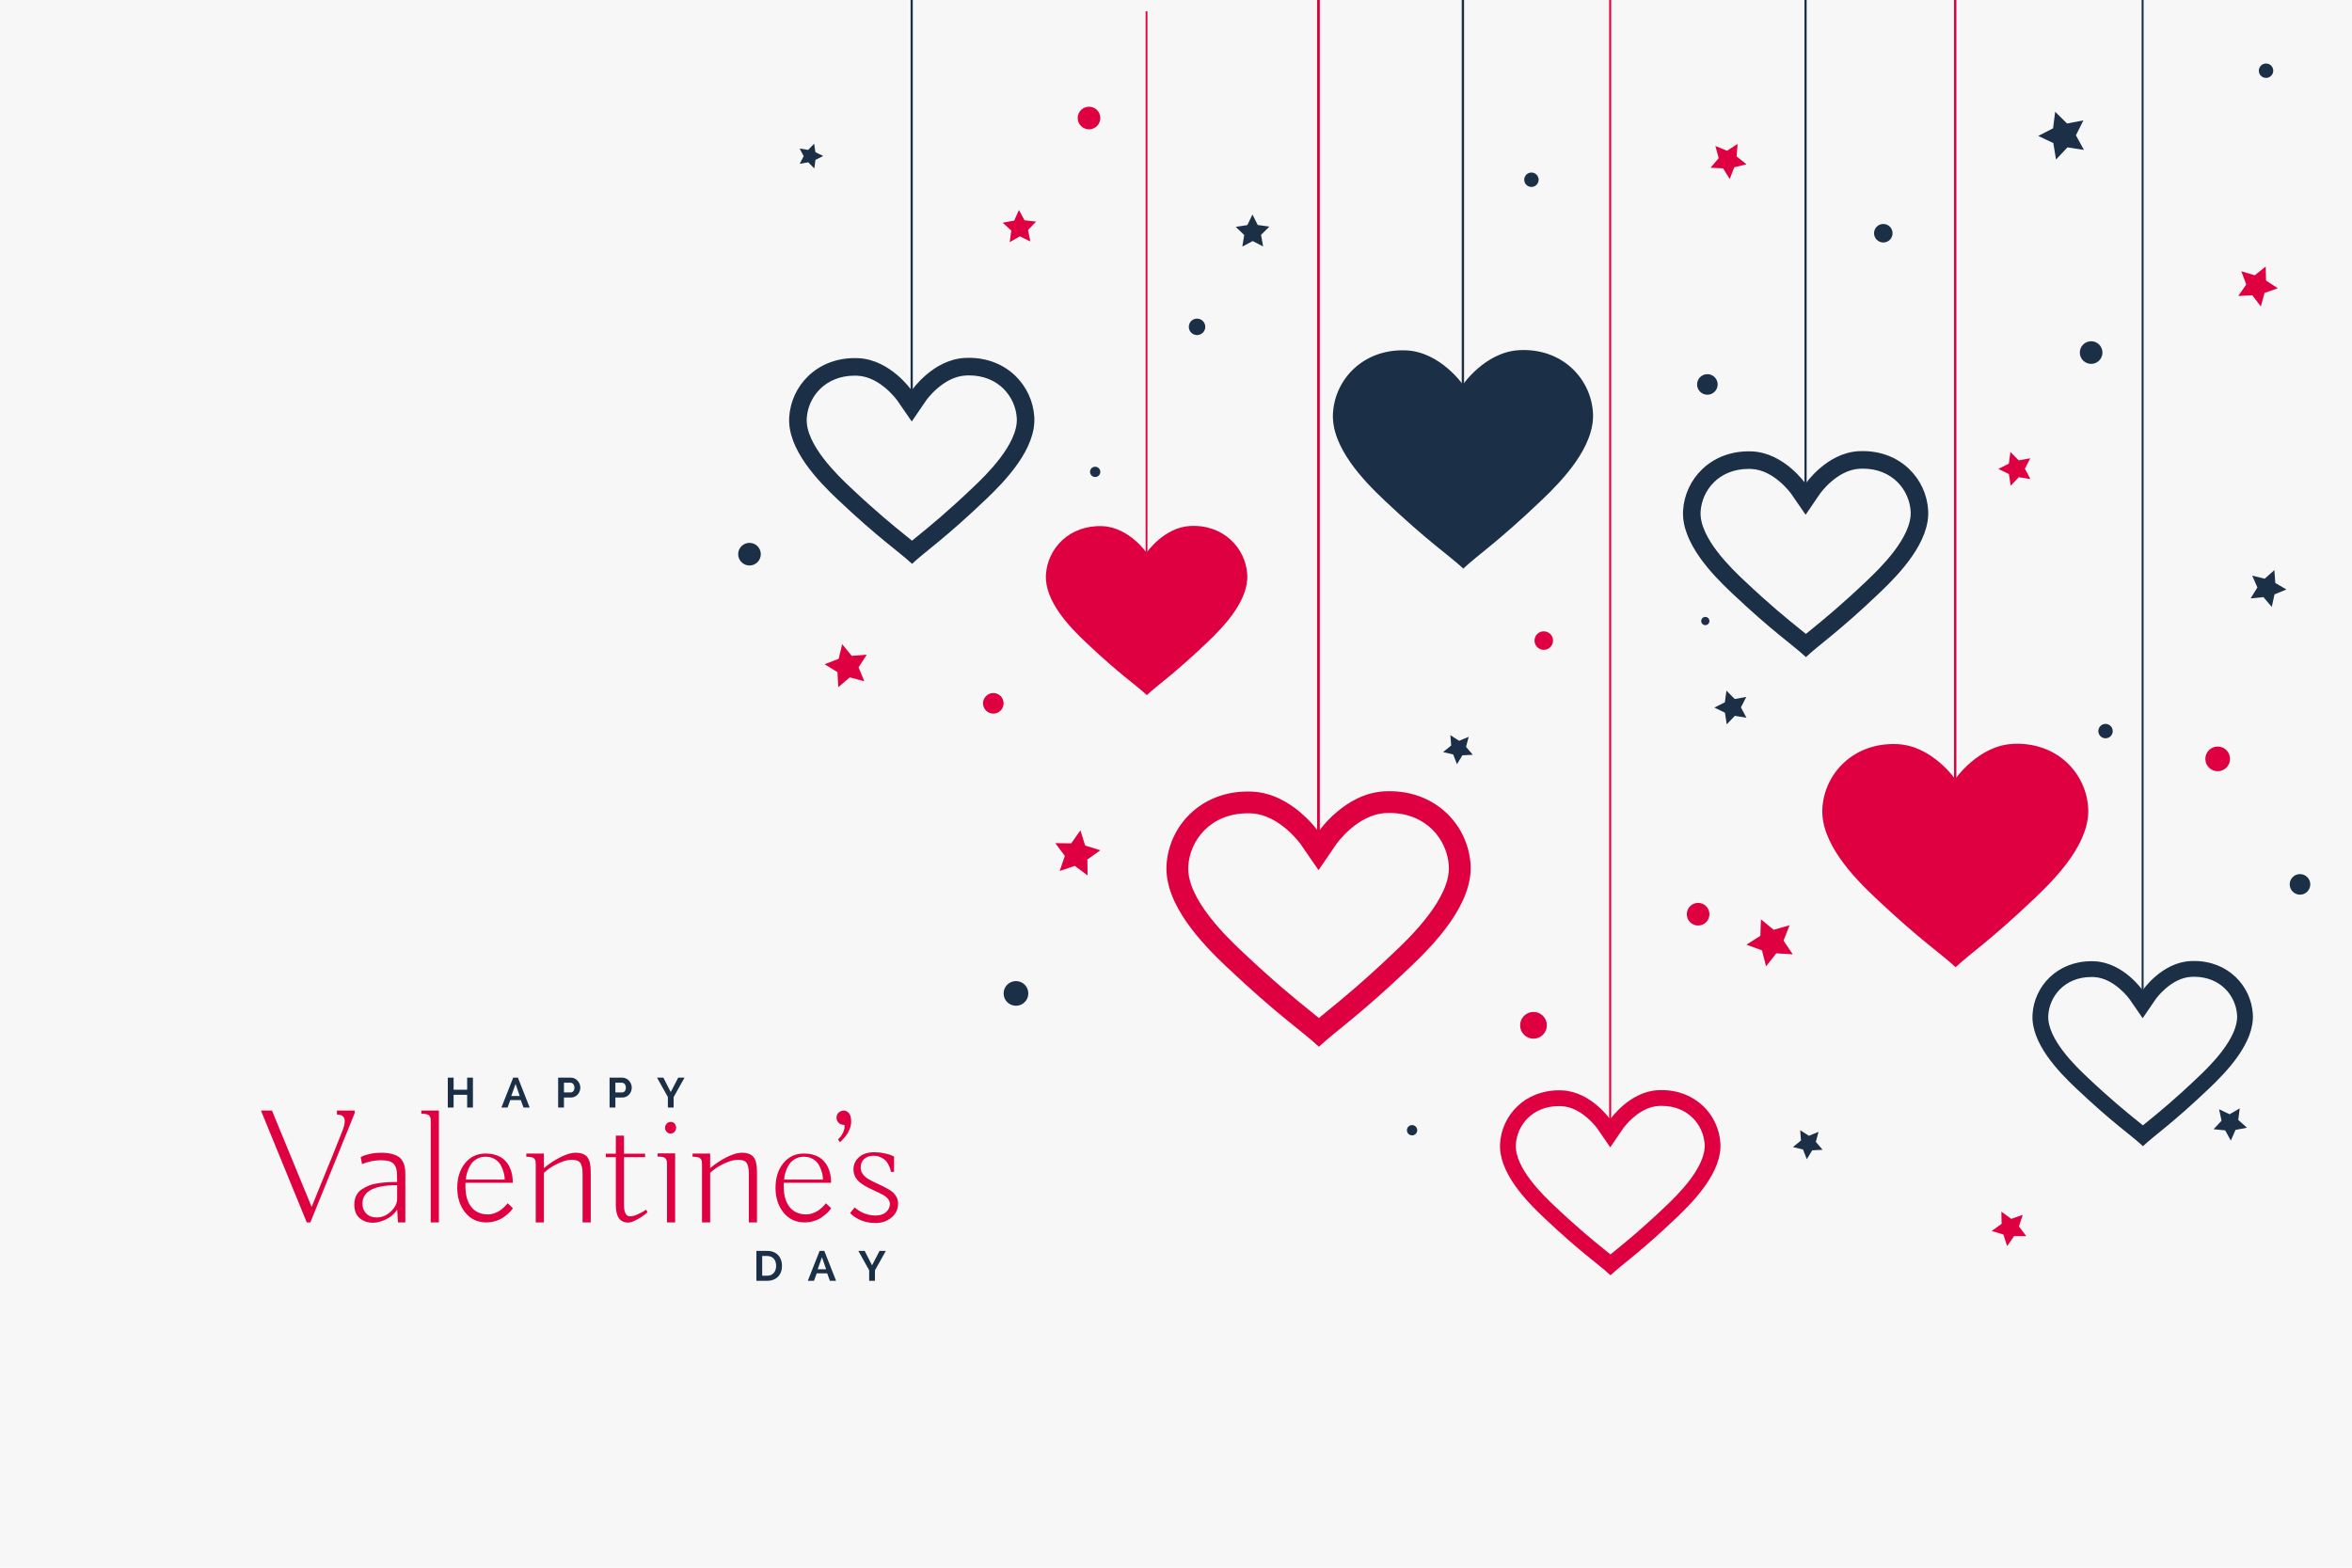 <?xml version="1.0" encoding="utf-8"?>
<!-- Generator: Adobe Illustrator 27.5.0, SVG Export Plug-In . SVG Version: 6.00 Build 0)  -->
<svg version="1.1" id="Layer_1" xmlns="http://www.w3.org/2000/svg" xmlns:xlink="http://www.w3.org/1999/xlink" x="0px" y="0px"
	 viewBox="0 0 432 288" style="enable-background:new 0 0 432 288;" xml:space="preserve">
<g>
	<rect y="0" style="fill:#F7F7F7;" width="432" height="288"/>
	<g>
		<g>
			<path style="fill:#DE0040;" d="M57.004,224.57h-0.659l-8.414-20.553h2.021l7.288,17.707c3.114-7.614,4.994-12.264,5.641-13.947
				c0.254-0.627,0.396-1.143,0.425-1.55c0.029-0.406-0.02-0.712-0.146-0.918c-0.127-0.205-0.293-0.35-0.499-0.433
				c-0.205-0.084-0.464-0.125-0.777-0.125v-0.734h3.255v0.499L57.004,224.57z"/>
			<path style="fill:#DE0040;" d="M69.956,211.768c0.768,0,1.431,0.074,1.989,0.221c0.56,0.146,0.996,0.333,1.31,0.558
				c0.314,0.226,0.564,0.52,0.748,0.881c0.185,0.362,0.305,0.715,0.359,1.058c0.055,0.343,0.083,0.748,0.083,1.218v8.867h-1.348
				l-0.15-2.349c-0.488,0.773-1.172,1.368-2.049,1.783c-0.878,0.417-1.67,0.624-2.378,0.624c-0.967,0-1.783-0.276-2.446-0.829
				c-0.664-0.553-0.995-1.393-0.995-2.518c0-0.617,0.117-1.16,0.352-1.631c0.235-0.472,0.567-0.85,0.999-1.14
				c0.43-0.288,0.89-0.528,1.38-0.721c0.489-0.192,1.057-0.334,1.702-0.426c0.646-0.091,1.227-0.15,1.74-0.18
				c0.514-0.029,1.079-0.043,1.695-0.043c0-0.079-0.01-0.523-0.029-1.332c-0.011-0.434-0.051-0.793-0.12-1.079
				c-0.069-0.286-0.204-0.56-0.403-0.82c-0.2-0.262-0.502-0.454-0.905-0.577c-0.404-0.123-0.915-0.185-1.533-0.185
				c-1.156,0-2.311,0.236-3.462,0.71l-0.245-1.28l0.429-0.21c0.286-0.13,0.736-0.263,1.353-0.397
				C68.646,211.836,69.288,211.768,69.956,211.768z M72.947,220.224v-2.495c-4.248,0-6.371,1.125-6.371,3.376
				c0,0.764,0.236,1.381,0.71,1.85c0.474,0.47,1.104,0.704,1.893,0.704c0.967,0,1.837-0.364,2.609-1.094
				C72.56,221.837,72.947,221.056,72.947,220.224z"/>
			<path style="fill:#DE0040;" d="M79.113,224.57v-18.526c0-0.265-0.01-0.46-0.029-0.588c-0.02-0.127-0.08-0.268-0.184-0.426
				c-0.103-0.156-0.276-0.267-0.521-0.33c-0.245-0.063-0.578-0.096-0.998-0.096v-0.587h3.229v20.553H79.113z"/>
			<path style="fill:#DE0040;" d="M89.193,211.916c0.586,0,1.115,0.063,1.589,0.19c0.474,0.128,0.875,0.289,1.203,0.484
				c0.329,0.196,0.622,0.435,0.878,0.72c0.256,0.284,0.459,0.565,0.609,0.844c0.149,0.279,0.277,0.58,0.384,0.903
				c0.106,0.323,0.179,0.602,0.218,0.837c0.038,0.234,0.067,0.475,0.087,0.719c0.02,0.245,0.026,0.406,0.021,0.484
				c-0.005,0.079-0.007,0.143-0.007,0.191h-8.677c-0.01,0.205-0.015,0.406-0.015,0.602c0,1.586,0.328,2.824,0.983,3.715
				c0.734,0.998,1.792,1.497,3.172,1.497c0.397,0,0.794-0.073,1.191-0.221c0.396-0.146,0.728-0.31,0.992-0.491
				c0.265-0.181,0.52-0.39,0.765-0.624c0.245-0.235,0.404-0.398,0.478-0.492c0.073-0.093,0.13-0.169,0.169-0.228l0.971,0.91
				l-0.189,0.265c-0.126,0.186-0.327,0.406-0.604,0.66c-0.276,0.255-0.597,0.51-0.961,0.764c-0.363,0.255-0.822,0.473-1.376,0.653
				c-0.553,0.182-1.131,0.271-1.732,0.271c-1.618,0-2.915-0.607-3.891-1.82c-0.977-1.213-1.464-2.721-1.464-4.521
				c0-1.859,0.48-3.377,1.441-4.551C86.389,212.502,87.644,211.916,89.193,211.916z M85.559,216.702h7.148
				c0-0.177-0.018-0.397-0.053-0.661c-0.034-0.265-0.124-0.614-0.268-1.05c-0.145-0.436-0.333-0.829-0.566-1.182
				c-0.233-0.353-0.578-0.658-1.035-0.917c-0.456-0.26-0.987-0.39-1.593-0.39c-0.596,0-1.125,0.132-1.586,0.396
				c-0.462,0.265-0.814,0.57-1.058,0.918c-0.243,0.347-0.444,0.741-0.604,1.182c-0.159,0.44-0.261,0.788-0.305,1.042
				C85.596,216.295,85.569,216.515,85.559,216.702z"/>
			<path style="fill:#DE0040;" d="M96.671,211.916h3.229v2.672c1.014-0.842,2.052-1.521,3.114-2.041
				c1.063-0.519,1.954-0.778,2.676-0.778c1.033,0,1.761,0.268,2.182,0.801c0.421,0.533,0.631,1.441,0.631,2.723v9.278h-1.497v-8.896
				c0-0.949-0.132-1.622-0.395-2.018c-0.264-0.396-0.795-0.595-1.594-0.595c-0.761,0-1.646,0.248-2.654,0.742
				c-1.009,0.494-1.829,1.049-2.463,1.666v9.102h-1.497v-10.632c0-0.264-0.011-0.459-0.03-0.586c-0.02-0.127-0.08-0.268-0.183-0.425
				c-0.104-0.156-0.277-0.266-0.521-0.329c-0.245-0.063-0.578-0.096-0.998-0.096V211.916z"/>
			<path style="fill:#DE0040;" d="M114.611,208.626v3.318h3.876v0.646h-3.876v8.368c0,0.245,0.002,0.445,0.008,0.602
				c0.005,0.157,0.02,0.346,0.044,0.565c0.024,0.221,0.061,0.396,0.109,0.528c0.049,0.133,0.115,0.268,0.198,0.404
				c0.083,0.137,0.193,0.237,0.331,0.301c0.137,0.063,0.298,0.096,0.484,0.096c0.342,0,0.771-0.115,1.284-0.346
				c0.514-0.229,0.881-0.413,1.102-0.55c0.22-0.137,0.394-0.25,0.521-0.338l0.235,0.499l-0.588,0.47
				c-0.401,0.323-0.9,0.637-1.497,0.939c-0.587,0.313-1.076,0.47-1.468,0.47c-1.508,0-2.261-1.076-2.261-3.229v-8.779h-1.85v-0.646
				h1.85v-3.318H114.611z"/>
			<path style="fill:#DE0040;" d="M122.509,224.57v-10.654c0-0.265-0.011-0.461-0.029-0.589c-0.021-0.127-0.081-0.27-0.184-0.427
				c-0.104-0.156-0.277-0.268-0.521-0.331c-0.245-0.064-0.578-0.096-0.998-0.096v-0.587h3.229v12.684H122.509z M122.464,207.937
				c-0.205-0.206-0.308-0.455-0.308-0.749c0-0.293,0.103-0.548,0.308-0.764c0.206-0.215,0.456-0.322,0.749-0.322
				c0.294,0,0.528,0.107,0.705,0.322c0.176,0.216,0.264,0.471,0.264,0.764c0,0.294-0.1,0.543-0.298,0.749
				c-0.198,0.205-0.434,0.309-0.705,0.309C122.909,208.246,122.67,208.142,122.464,207.937z"/>
			<path style="fill:#DE0040;" d="M127.207,211.916h3.229v2.672c1.014-0.842,2.052-1.521,3.114-2.041
				c1.063-0.519,1.954-0.778,2.676-0.778c1.033,0,1.761,0.268,2.182,0.801c0.421,0.533,0.631,1.441,0.631,2.723v9.278h-1.497v-8.896
				c0-0.949-0.132-1.622-0.395-2.018c-0.264-0.396-0.795-0.595-1.594-0.595c-0.761,0-1.645,0.248-2.654,0.742
				c-1.009,0.494-1.829,1.049-2.463,1.666v9.102h-1.497v-10.632c0-0.264-0.011-0.459-0.03-0.586c-0.02-0.127-0.08-0.268-0.183-0.425
				c-0.104-0.156-0.277-0.266-0.521-0.329c-0.245-0.063-0.578-0.096-0.998-0.096V211.916z"/>
			<path style="fill:#DE0040;" d="M147.652,211.916c0.586,0,1.115,0.063,1.589,0.19c0.474,0.128,0.875,0.289,1.203,0.484
				c0.329,0.196,0.622,0.435,0.878,0.72c0.256,0.284,0.459,0.565,0.609,0.844c0.149,0.279,0.277,0.58,0.384,0.903
				c0.107,0.323,0.179,0.602,0.218,0.837c0.038,0.234,0.067,0.475,0.087,0.719c0.02,0.245,0.026,0.406,0.021,0.484
				c-0.005,0.079-0.007,0.143-0.007,0.191h-8.677c-0.01,0.205-0.015,0.406-0.015,0.602c0,1.586,0.328,2.824,0.983,3.715
				c0.734,0.998,1.792,1.497,3.172,1.497c0.398,0,0.794-0.073,1.191-0.221c0.396-0.146,0.728-0.31,0.992-0.491
				c0.265-0.181,0.52-0.39,0.765-0.624c0.245-0.235,0.404-0.398,0.477-0.492c0.073-0.093,0.13-0.169,0.169-0.228l0.971,0.91
				l-0.189,0.265c-0.126,0.186-0.327,0.406-0.605,0.66c-0.276,0.255-0.597,0.51-0.961,0.764c-0.363,0.255-0.822,0.473-1.376,0.653
				c-0.553,0.182-1.131,0.271-1.732,0.271c-1.618,0-2.915-0.607-3.891-1.82c-0.977-1.213-1.464-2.721-1.464-4.521
				c0-1.859,0.48-3.377,1.441-4.551C144.848,212.502,146.103,211.916,147.652,211.916z M144.018,216.702h7.148
				c0-0.177-0.018-0.397-0.053-0.661c-0.034-0.265-0.124-0.614-0.268-1.05c-0.145-0.436-0.333-0.829-0.566-1.182
				c-0.233-0.353-0.578-0.658-1.035-0.917c-0.456-0.26-0.987-0.39-1.593-0.39c-0.596,0-1.125,0.132-1.586,0.396
				c-0.462,0.265-0.814,0.57-1.058,0.918c-0.243,0.347-0.444,0.741-0.604,1.182c-0.159,0.44-0.261,0.788-0.305,1.042
				C144.055,216.295,144.028,216.515,144.018,216.702z"/>
			<path style="fill:#DE0040;" d="M153.647,205.338c0-0.421,0.142-0.743,0.426-0.969c0.283-0.226,0.592-0.343,0.925-0.353h0.015
				c0.323,0,0.624,0.157,0.902,0.47c0.279,0.313,0.419,0.832,0.419,1.557c0,0.401-0.073,0.807-0.221,1.218
				c-0.146,0.411-0.31,0.757-0.491,1.035c-0.182,0.279-0.392,0.554-0.632,0.822c-0.239,0.27-0.406,0.443-0.499,0.521
				c-0.093,0.078-0.169,0.142-0.228,0.19l-0.337-0.514l0.381-0.396c0.216-0.234,0.421-0.577,0.617-1.027
				c0.137-0.313,0.205-0.617,0.205-0.91c0-0.107-0.01-0.216-0.029-0.323c-0.411-0.01-0.719-0.098-0.925-0.265
				C153.823,206.122,153.647,205.769,153.647,205.338z"/>
			<path style="fill:#DE0040;" d="M156.142,222.837l0.852-1.027c0.039,0.039,0.096,0.093,0.169,0.161
				c0.073,0.069,0.237,0.188,0.491,0.36c0.255,0.171,0.52,0.322,0.793,0.455c0.274,0.132,0.624,0.252,1.05,0.359
				c0.426,0.107,0.854,0.161,1.284,0.161c0.851,0,1.51-0.213,1.975-0.639c0.465-0.425,0.697-0.917,0.697-1.475
				c0-0.343-0.122-0.661-0.366-0.954c-0.245-0.294-0.565-0.549-0.962-0.764c-0.396-0.216-0.832-0.428-1.307-0.639
				c-0.475-0.211-0.949-0.438-1.424-0.683c-0.475-0.245-0.91-0.514-1.307-0.808c-0.396-0.294-0.717-0.655-0.962-1.086
				c-0.244-0.431-0.367-0.91-0.367-1.439c0-0.881,0.338-1.624,1.014-2.231c0.675-0.606,1.619-0.91,2.833-0.91
				c0.636,0,1.255,0.067,1.857,0.198c0.602,0.133,1.044,0.265,1.328,0.396l0.426,0.198v2.818h-0.587
				c-0.01-0.078-0.027-0.184-0.052-0.315c-0.024-0.132-0.107-0.369-0.249-0.712c-0.143-0.343-0.318-0.643-0.528-0.902
				c-0.211-0.26-0.524-0.497-0.94-0.713c-0.416-0.215-0.893-0.322-1.431-0.322c-0.686,0-1.248,0.193-1.688,0.58
				c-0.44,0.387-0.661,0.917-0.661,1.593c0,0.431,0.125,0.821,0.375,1.174c0.249,0.352,0.572,0.648,0.969,0.889
				c0.396,0.239,0.837,0.472,1.321,0.697c0.484,0.225,0.969,0.455,1.453,0.689c0.484,0.235,0.934,0.487,1.349,0.757
				c0.414,0.269,0.752,0.607,1.013,1.013c0.261,0.406,0.392,0.858,0.392,1.357c0,1.067-0.405,1.936-1.215,2.606
				c-0.811,0.67-1.795,1.006-2.955,1.006c-0.577,0-1.133-0.065-1.666-0.194c-0.533-0.129-0.974-0.283-1.321-0.463
				c-0.348-0.179-0.65-0.357-0.91-0.536c-0.259-0.18-0.447-0.334-0.565-0.463L156.142,222.837z"/>
		</g>
		<g>
			<path style="fill:#1B2F47;" d="M86.865,197.973v5.493h-1.06v-2.344h-2.491v2.344h-1.068v-5.493h1.068v2.22h2.491v-2.22H86.865z"
				/>
			<path style="fill:#1B2F47;" d="M92.095,203.466l2.166-5.493h0.866l2.159,5.493h-1.13l-0.503-1.37h-1.926l-0.503,1.37H92.095z
				 M94.695,199.126l-0.789,2.22h1.555L94.695,199.126z"/>
			<path style="fill:#1B2F47;" d="M102.516,203.466v-5.493h2.329c0.253,0,0.486,0.053,0.7,0.159
				c0.214,0.105,0.398,0.245,0.553,0.417c0.155,0.173,0.276,0.369,0.364,0.588c0.088,0.219,0.131,0.439,0.131,0.661
				c0,0.232-0.041,0.458-0.123,0.677c-0.083,0.219-0.199,0.414-0.349,0.584c-0.149,0.171-0.33,0.307-0.541,0.41
				c-0.212,0.103-0.444,0.155-0.696,0.155h-1.3v1.841H102.516z M103.585,200.688h1.237c0.196,0,0.36-0.08,0.491-0.24
				c0.132-0.16,0.197-0.376,0.197-0.65c0-0.139-0.021-0.264-0.062-0.375c-0.041-0.111-0.096-0.205-0.162-0.282
				c-0.067-0.078-0.146-0.136-0.236-0.174c-0.091-0.039-0.182-0.058-0.274-0.058h-1.191V200.688z"/>
			<path style="fill:#1B2F47;" d="M111.962,203.466v-5.493h2.329c0.253,0,0.486,0.053,0.7,0.159
				c0.214,0.105,0.398,0.245,0.553,0.417c0.155,0.173,0.276,0.369,0.364,0.588c0.088,0.219,0.131,0.439,0.131,0.661
				c0,0.232-0.041,0.458-0.123,0.677c-0.083,0.219-0.199,0.414-0.349,0.584c-0.149,0.171-0.33,0.307-0.541,0.41
				c-0.212,0.103-0.444,0.155-0.696,0.155h-1.3v1.841H111.962z M113.031,200.688h1.237c0.196,0,0.36-0.08,0.491-0.24
				c0.132-0.16,0.197-0.376,0.197-0.65c0-0.139-0.021-0.264-0.062-0.375c-0.041-0.111-0.096-0.205-0.162-0.282
				c-0.067-0.078-0.146-0.136-0.236-0.174c-0.091-0.039-0.182-0.058-0.274-0.058h-1.191V200.688z"/>
			<path style="fill:#1B2F47;" d="M121.843,197.973l1.354,2.646l1.377-2.646h1.153l-1.996,3.574v1.919h-1.061v-1.934l-1.988-3.559
				H121.843z"/>
		</g>
		<g>
			<path style="fill:#1B2F47;" d="M138.927,235.297v-5.493h1.996c0.449,0,0.842,0.072,1.18,0.217
				c0.338,0.144,0.621,0.34,0.848,0.588c0.227,0.247,0.397,0.538,0.511,0.87c0.113,0.333,0.17,0.688,0.17,1.064
				c0,0.418-0.063,0.796-0.189,1.133c-0.126,0.338-0.309,0.627-0.545,0.867c-0.237,0.24-0.523,0.426-0.855,0.557
				c-0.333,0.131-0.705,0.197-1.118,0.197H138.927z M142.556,232.543c0-0.263-0.036-0.505-0.108-0.727
				c-0.072-0.222-0.178-0.413-0.317-0.573c-0.139-0.16-0.311-0.284-0.515-0.371c-0.203-0.088-0.435-0.132-0.692-0.132h-0.928v3.621
				h0.928c0.264,0,0.497-0.046,0.7-0.139c0.204-0.093,0.374-0.221,0.511-0.383c0.137-0.162,0.241-0.354,0.314-0.576
				C142.52,233.041,142.556,232.8,142.556,232.543z"/>
			<path style="fill:#1B2F47;" d="M148.374,235.297l2.166-5.493h0.866l2.159,5.493h-1.13l-0.503-1.37h-1.926l-0.503,1.37H148.374z
				 M150.974,230.957l-0.789,2.22h1.555L150.974,230.957z"/>
			<path style="fill:#1B2F47;" d="M158.819,229.804l1.354,2.646l1.377-2.646h1.153l-1.996,3.574v1.919h-1.061v-1.934l-1.988-3.559
				H158.819z"/>
		</g>
	</g>
	<g>
		<polygon style="fill:#DE0040;" points="189.251,44.359 187.32,43.423 185.454,44.483 185.747,42.357 184.162,40.91 
			186.275,40.532 187.161,38.577 188.174,40.47 190.307,40.709 188.82,42.256 		"/>
		<polygon style="fill:#DE0040;" points="194.637,160.012 195.578,157.239 193.826,154.892 196.754,154.93 198.445,152.539 
			199.314,155.335 202.111,156.204 199.72,157.895 199.757,160.823 197.411,159.072 		"/>
		<polygon style="fill:#DE0040;" points="329.283,175.319 326.253,175.135 324.384,177.527 323.623,174.588 320.771,173.55 
			323.33,171.918 323.437,168.884 325.78,170.814 328.698,169.978 327.586,172.803 		"/>
		<polygon style="fill:#DE0040;" points="411.11,54.375 412.58,52.25 411.663,49.834 414.138,50.575 416.152,48.957 416.212,51.54 
			418.374,52.955 415.935,53.81 415.257,56.304 413.691,54.249 		"/>
		<polygon style="fill:#DE0040;" points="320.779,30.185 318.531,30.735 317.71,32.898 316.492,30.93 314.181,30.817 
			315.677,29.052 315.07,26.819 317.211,27.695 319.147,26.428 318.975,28.736 		"/>
		<polygon style="fill:#DE0040;" points="372.181,227.099 369.936,227.087 368.654,228.93 367.971,226.791 365.822,226.141 
			367.645,224.831 367.599,222.587 369.409,223.916 371.529,223.179 370.824,225.31 		"/>
		<polygon style="fill:#DE0040;" points="151.456,122.028 154.043,121.031 154.688,118.335 156.436,120.487 159.199,120.268 
			157.692,122.595 158.755,125.156 156.076,124.441 153.969,126.243 153.821,123.475 		"/>
		<polygon style="fill:#DE0040;" points="372.936,88.012 370.806,87.664 369.311,89.223 368.983,87.089 367.04,86.149 
			368.968,85.178 369.261,83.039 370.781,84.573 372.906,84.19 371.916,86.109 		"/>
		<polygon style="fill:#1B2F47;" points="413.377,109.934 414.623,107.92 413.669,105.752 415.97,106.314 417.736,104.738 
			417.913,107.099 419.958,108.292 417.767,109.19 417.264,111.503 415.733,109.697 		"/>
		<polygon style="fill:#1B2F47;" points="270.511,138.658 268.603,138.76 267.605,140.391 266.918,138.607 265.059,138.162 
			266.543,136.957 266.392,135.052 267.996,136.091 269.762,135.358 269.269,137.205 		"/>
		<polygon style="fill:#1B2F47;" points="382.763,27.54 379.735,27.075 377.635,29.306 377.142,26.283 374.371,24.975 
			377.094,23.571 377.481,20.532 379.658,22.688 382.668,22.117 381.29,24.854 		"/>
		<polygon style="fill:#1B2F47;" points="228.181,45.304 228.528,43.173 226.97,41.678 229.104,41.351 230.044,39.407 
			231.015,41.335 233.154,41.628 231.62,43.148 232.003,45.273 230.083,44.284 		"/>
		<polygon style="fill:#1B2F47;" points="334.763,211.225 332.854,211.327 331.857,212.958 331.17,211.174 329.311,210.729 
			330.795,209.524 330.644,207.619 332.248,208.658 334.013,207.925 333.521,209.772 		"/>
		<polygon style="fill:#1B2F47;" points="406.574,207.445 408.042,205.882 407.585,203.786 409.526,204.699 411.378,203.617 
			411.11,205.745 412.711,207.171 410.604,207.574 409.742,209.538 408.708,207.659 		"/>
		<polygon style="fill:#1B2F47;" points="149.566,30.941 148.45,29.813 146.887,30.093 147.615,28.683 146.866,27.283 
			148.432,27.54 149.532,26.395 149.772,27.964 151.201,28.656 149.783,29.369 		"/>
		<polygon style="fill:#1B2F47;" points="320.779,131.855 318.648,131.507 317.154,133.065 316.826,130.931 314.882,129.991 
			316.81,129.02 317.104,126.881 318.623,128.415 320.748,128.033 319.759,129.952 		"/>
		<path style="fill:#1B2F47;" d="M202.102,86.689c0,0.522-0.423,0.945-0.945,0.945c-0.522,0-0.945-0.423-0.945-0.945
			c0-0.522,0.423-0.945,0.945-0.945C201.679,85.745,202.102,86.168,202.102,86.689z"/>
		<circle style="fill:#1B2F47;" cx="219.866" cy="60.044" r="1.512"/>
		<path style="fill:#1B2F47;" d="M313.976,114.091c0,0.417-0.338,0.756-0.756,0.756c-0.417,0-0.756-0.339-0.756-0.756
			c0-0.417,0.339-0.756,0.756-0.756C313.637,113.335,313.976,113.674,313.976,114.091z"/>
		<path style="fill:#1B2F47;" d="M388.055,134.311c0,0.731-0.592,1.323-1.323,1.323c-0.73,0-1.323-0.592-1.323-1.323
			c0-0.731,0.592-1.323,1.323-1.323C387.462,132.989,388.055,133.581,388.055,134.311z"/>
		<path style="fill:#1B2F47;" d="M424.338,162.469c0,1.044-0.846,1.89-1.89,1.89s-1.89-0.846-1.89-1.89s0.846-1.89,1.89-1.89
			S424.338,161.425,424.338,162.469z"/>
		<path style="fill:#1B2F47;" d="M260.306,207.634c0,0.522-0.423,0.945-0.945,0.945c-0.522,0-0.945-0.423-0.945-0.945
			c0-0.522,0.423-0.945,0.945-0.945C259.884,206.69,260.306,207.113,260.306,207.634z"/>
		<path style="fill:#1B2F47;" d="M188.874,182.501c0,1.252-1.015,2.268-2.268,2.268c-1.253,0-2.268-1.015-2.268-2.268
			c0-1.252,1.015-2.268,2.268-2.268C187.858,180.233,188.874,181.248,188.874,182.501z"/>
		<path style="fill:#1B2F47;" d="M139.74,101.808c0,1.148-0.931,2.079-2.079,2.079c-1.148,0-2.079-0.931-2.079-2.079
			c0-1.148,0.931-2.079,2.079-2.079C138.809,99.729,139.74,100.66,139.74,101.808z"/>
		<path style="fill:#1B2F47;" d="M347.614,42.847c0,0.939-0.761,1.701-1.701,1.701c-0.939,0-1.701-0.761-1.701-1.701
			c0-0.939,0.761-1.701,1.701-1.701C346.852,41.146,347.614,41.908,347.614,42.847z"/>
		<path style="fill:#1B2F47;" d="M417.535,12.989c0,0.731-0.592,1.323-1.323,1.323c-0.731,0-1.323-0.592-1.323-1.323
			s0.592-1.323,1.323-1.323C416.943,11.666,417.535,12.258,417.535,12.989z"/>
		<path style="fill:#1B2F47;" d="M282.606,33.02c0,0.731-0.592,1.323-1.323,1.323s-1.323-0.592-1.323-1.323
			c0-0.731,0.592-1.323,1.323-1.323S282.606,32.29,282.606,33.02z"/>
		<path style="fill:#1B2F47;" d="M315.488,70.627c0,1.044-0.846,1.89-1.89,1.89s-1.89-0.846-1.89-1.89c0-1.044,0.846-1.89,1.89-1.89
			S315.488,69.583,315.488,70.627z"/>
		<path style="fill:#1B2F47;" d="M386.165,64.768c0,1.148-0.931,2.079-2.079,2.079c-1.148,0-2.079-0.931-2.079-2.079
			c0-1.148,0.931-2.079,2.079-2.079C385.234,62.689,386.165,63.62,386.165,64.768z"/>
		<path style="fill:#DE0040;" d="M202.102,21.682c0,1.148-0.931,2.079-2.079,2.079c-1.148,0-2.079-0.931-2.079-2.079
			s0.931-2.079,2.079-2.079C201.171,19.603,202.102,20.534,202.102,21.682z"/>
		<path style="fill:#DE0040;" d="M285.251,117.682c0,0.939-0.761,1.701-1.701,1.701c-0.939,0-1.701-0.761-1.701-1.701
			s0.761-1.701,1.701-1.701C284.49,115.981,285.251,116.742,285.251,117.682z"/>
		<path style="fill:#DE0040;" d="M313.976,167.949c0,1.148-0.931,2.079-2.079,2.079s-2.079-0.931-2.079-2.079
			c0-1.148,0.931-2.079,2.079-2.079S313.976,166.801,313.976,167.949z"/>
		<circle style="fill:#DE0040;" cx="407.33" cy="139.414" r="2.268"/>
		<circle style="fill:#DE0040;" cx="281.661" cy="188.359" r="2.457"/>
		<path style="fill:#DE0040;" d="M184.338,129.209c0,1.044-0.846,1.89-1.89,1.89s-1.89-0.846-1.89-1.89
			c0-1.044,0.846-1.89,1.89-1.89S184.338,128.165,184.338,129.209z"/>
	</g>
	<g>
		<defs>
			<rect id="SVGID_1_" y="0" width="432" height="288"/>
		</defs>
		<clipPath id="SVGID_00000124850888386382964900000016474867313618681221_">
			<use xlink:href="#SVGID_1_"  style="overflow:visible;"/>
		</clipPath>
		<g style="clip-path:url(#SVGID_00000124850888386382964900000016474867313618681221_);">
			<g>
				<path style="fill:#DE0040;" d="M359.118,143.137c0,0,4.204-6.158,10.598-6.479c8.009-0.412,13.422,5.292,13.827,11.74
					c0.397,6.355-5.762,12.742-9.615,16.415c-8.265,7.887-11.941,10.257-14.733,12.868c-2.802-2.602-6.485-4.942-14.787-12.796
					c-3.87-3.653-10.057-10.017-9.686-16.384c0.376-6.443,5.762-12.159,13.769-11.798
					C354.889,137.001,359.118,143.137,359.118,143.137z"/>
				<g>
					<rect x="358.9" y="-23.719" style="fill:#DE0040;" width="0.437" height="166.856"/>
				</g>
			</g>
			<g>
				<path style="fill:#DE0040;" d="M210.587,101.536c0,0,3.184-4.663,8.026-4.907c6.066-0.312,10.165,4.008,10.471,8.891
					c0.3,4.813-4.364,9.65-7.282,12.432c-6.26,5.973-9.043,7.768-11.158,9.745c-2.122-1.97-4.911-3.743-11.199-9.691
					c-2.931-2.767-7.616-7.586-7.335-12.408c0.285-4.88,4.364-9.208,10.428-8.935C207.383,96.888,210.587,101.536,210.587,101.536z"
					/>
				<g>
					<rect x="210.421" y="2.076" style="fill:#DE0040;" width="0.331" height="99.46"/>
				</g>
			</g>
			<g>
				<path style="fill:#DE0040;" d="M255.216,149.351c6.752,0,10.591,4.881,10.894,9.701c0.372,5.966-7.258,13.24-9.767,15.632
					c-6.026,5.75-9.884,8.893-12.702,11.188c-0.495,0.403-0.959,0.781-1.398,1.143c-0.448-0.366-0.92-0.747-1.426-1.154
					c-2.824-2.277-6.691-5.395-12.731-11.109c-2.518-2.377-10.179-9.609-9.831-15.597c0.283-4.843,4.131-9.745,10.937-9.746
					c0.211,0,0.423,0.005,0.633,0.014c5.193,0.241,9.02,5.594,9.047,5.632l3.309,4.8l3.288-4.815
					c0.037-0.054,3.834-5.41,9.023-5.671C254.736,149.358,254.978,149.351,255.216,149.351 M255.216,145.351
					c-0.305,0-0.616,0.008-0.928,0.024c-7.313,0.368-12.122,7.411-12.122,7.411s-4.838-7.018-12.155-7.358
					c-0.276-0.012-0.548-0.019-0.818-0.019c-8.705,0-14.512,6.365-14.93,13.512c-0.424,7.283,6.652,14.561,11.078,18.739
					c9.496,8.982,13.708,11.659,16.913,14.635c3.194-2.986,7.398-5.697,16.851-14.718c4.408-4.202,11.451-11.506,10.997-18.775
					C269.655,151.68,263.865,145.351,255.216,145.351L255.216,145.351z"/>
				<g>
					<rect x="241.916" y="-23.719" style="fill:#DE0040;" width="0.5" height="176.505"/>
				</g>
			</g>
			<g>
				<path style="fill:#DE0040;" d="M305.203,203.159c4.893,0,7.675,3.537,7.894,7.03c0.27,4.324-5.26,9.595-7.078,11.328
					c-4.367,4.167-7.163,6.445-9.205,8.108c-0.359,0.292-0.695,0.566-1.013,0.828c-0.325-0.265-0.667-0.541-1.033-0.836
					c-2.046-1.65-4.849-3.91-9.226-8.051c-1.825-1.722-7.377-6.964-7.124-11.303c0.205-3.509,2.994-7.062,7.926-7.062
					c0.153,0,0.307,0.004,0.459,0.01c3.763,0.174,6.537,4.054,6.556,4.081l2.398,3.479l2.383-3.49
					c0.027-0.039,2.778-3.921,6.539-4.11C304.855,203.163,305.031,203.159,305.203,203.159 M305.203,200.26
					c-0.221,0-0.446,0.006-0.673,0.017c-5.3,0.267-8.784,5.37-8.784,5.37s-3.506-5.086-8.809-5.332
					c-0.2-0.009-0.397-0.014-0.593-0.014c-6.309,0-10.517,4.612-10.82,9.792c-0.307,5.277,4.82,10.552,8.028,13.58
					c6.882,6.509,9.934,8.449,12.257,10.606c2.315-2.164,5.361-4.129,12.212-10.666c3.194-3.045,8.299-8.339,7.97-13.606
					C315.667,204.846,311.471,200.26,305.203,200.26L305.203,200.26z"/>
				<g>
					<rect x="295.565" y="-23.719" style="fill:#DE0040;" width="0.362" height="229.367"/>
				</g>
			</g>
			<g>
				<path style="fill:#1B2F47;" d="M402.998,179.442c4.893,0,7.675,3.537,7.894,7.03c0.27,4.324-5.26,9.595-7.078,11.328
					c-4.367,4.167-7.163,6.445-9.205,8.108c-0.359,0.292-0.695,0.566-1.013,0.828c-0.325-0.265-0.667-0.541-1.033-0.836
					c-2.046-1.65-4.849-3.91-9.226-8.05c-1.824-1.722-7.377-6.964-7.124-11.303c0.205-3.509,2.994-7.062,7.926-7.062
					c0.153,0,0.307,0.003,0.459,0.01c3.763,0.174,6.537,4.054,6.556,4.081l2.398,3.479l2.383-3.49
					c0.027-0.039,2.778-3.921,6.539-4.11C402.651,179.447,402.826,179.442,402.998,179.442 M402.998,176.543
					c-0.221,0-0.446,0.006-0.673,0.017c-5.3,0.267-8.784,5.37-8.784,5.37s-3.506-5.086-8.809-5.332
					c-0.2-0.009-0.397-0.013-0.593-0.013c-6.309,0-10.517,4.612-10.82,9.792c-0.307,5.277,4.82,10.552,8.028,13.58
					c6.882,6.509,9.934,8.449,12.257,10.606c2.315-2.164,5.361-4.128,12.212-10.666c3.194-3.045,8.299-8.339,7.97-13.606
					C413.462,181.13,409.266,176.543,402.998,176.543L402.998,176.543z"/>
				<g>
					<rect x="393.36" y="-23.719" style="fill:#1B2F47;" width="0.362" height="205.65"/>
				</g>
			</g>
			<g>
				<path style="fill:#1B2F47;" d="M268.694,70.664c0,0,4.112-6.023,10.367-6.338c7.834-0.403,13.129,5.177,13.524,11.484
					c0.388,6.216-5.636,12.463-9.405,16.057c-8.085,7.715-11.68,10.033-14.411,12.587c-2.741-2.545-6.343-4.834-14.464-12.516
					c-3.786-3.574-9.837-9.798-9.474-16.026c0.368-6.302,5.636-11.893,13.468-11.54C264.556,64.662,268.694,70.664,268.694,70.664z"
					/>
				<g>
					<rect x="268.48" y="-23.719" style="fill:#1B2F47;" width="0.428" height="94.383"/>
				</g>
			</g>
			<g>
				<path style="fill:#1B2F47;" d="M342.154,86.094c5.444,0,8.539,3.935,8.782,7.821c0.3,4.81-5.851,10.674-7.874,12.602
					c-4.858,4.636-7.969,7.17-10.24,9.02c-0.399,0.325-0.773,0.629-1.127,0.922c-0.361-0.295-0.742-0.602-1.149-0.93
					c-2.276-1.836-5.394-4.35-10.264-8.956c-2.03-1.916-8.206-7.747-7.925-12.574c0.228-3.904,3.33-7.857,8.817-7.857
					c0.17,0,0.341,0.004,0.51,0.011c4.186,0.194,7.272,4.51,7.294,4.541l2.668,3.87l2.651-3.882c0.03-0.044,3.091-4.362,7.275-4.572
					C341.767,86.099,341.962,86.094,342.154,86.094 M342.154,82.869c-0.246,0-0.497,0.007-0.749,0.019
					c-5.896,0.297-9.772,5.975-9.772,5.975s-3.9-5.658-9.8-5.932c-0.222-0.01-0.442-0.015-0.66-0.015
					c-7.018,0-11.7,5.131-12.037,10.894c-0.342,5.871,5.362,11.739,8.931,15.107c7.655,7.242,11.052,9.4,13.635,11.799
					c2.575-2.408,5.964-4.593,13.585-11.865c3.553-3.387,9.232-9.276,8.866-15.136C353.794,87.971,349.126,82.869,342.154,82.869
					L342.154,82.869z"/>
				<g>
					<rect x="331.431" y="-23.719" style="fill:#1B2F47;" width="0.403" height="112.582"/>
				</g>
			</g>
			<g>
				<path style="fill:#1B2F47;" d="M177.973,68.962c5.444,0,8.539,3.935,8.782,7.821c0.3,4.81-5.852,10.674-7.874,12.602
					c-4.858,4.636-7.969,7.17-10.24,9.02c-0.399,0.325-0.773,0.63-1.127,0.922c-0.361-0.295-0.742-0.602-1.149-0.93
					c-2.277-1.836-5.394-4.35-10.264-8.956c-2.03-1.916-8.206-7.747-7.925-12.574c0.228-3.904,3.33-7.857,8.817-7.857
					c0.17,0,0.341,0.004,0.51,0.012c4.186,0.194,7.272,4.51,7.294,4.541l2.668,3.87l2.65-3.882c0.03-0.044,3.091-4.362,7.275-4.572
					C177.587,68.966,177.782,68.962,177.973,68.962 M177.973,65.737c-0.246,0-0.497,0.006-0.749,0.019
					c-5.896,0.297-9.772,5.975-9.772,5.975s-3.9-5.658-9.8-5.932c-0.222-0.01-0.442-0.015-0.66-0.015
					c-7.018,0-11.7,5.131-12.037,10.894c-0.342,5.871,5.363,11.739,8.931,15.107c7.656,7.242,11.052,9.4,13.635,11.799
					c2.575-2.408,5.964-4.593,13.585-11.865c3.553-3.387,9.232-9.276,8.866-15.136C189.614,70.839,184.946,65.737,177.973,65.737
					L177.973,65.737z"/>
				<g>
					<rect x="167.251" y="-23.719" style="fill:#1B2F47;" width="0.403" height="95.45"/>
				</g>
			</g>
		</g>
	</g>
</g>
</svg>
